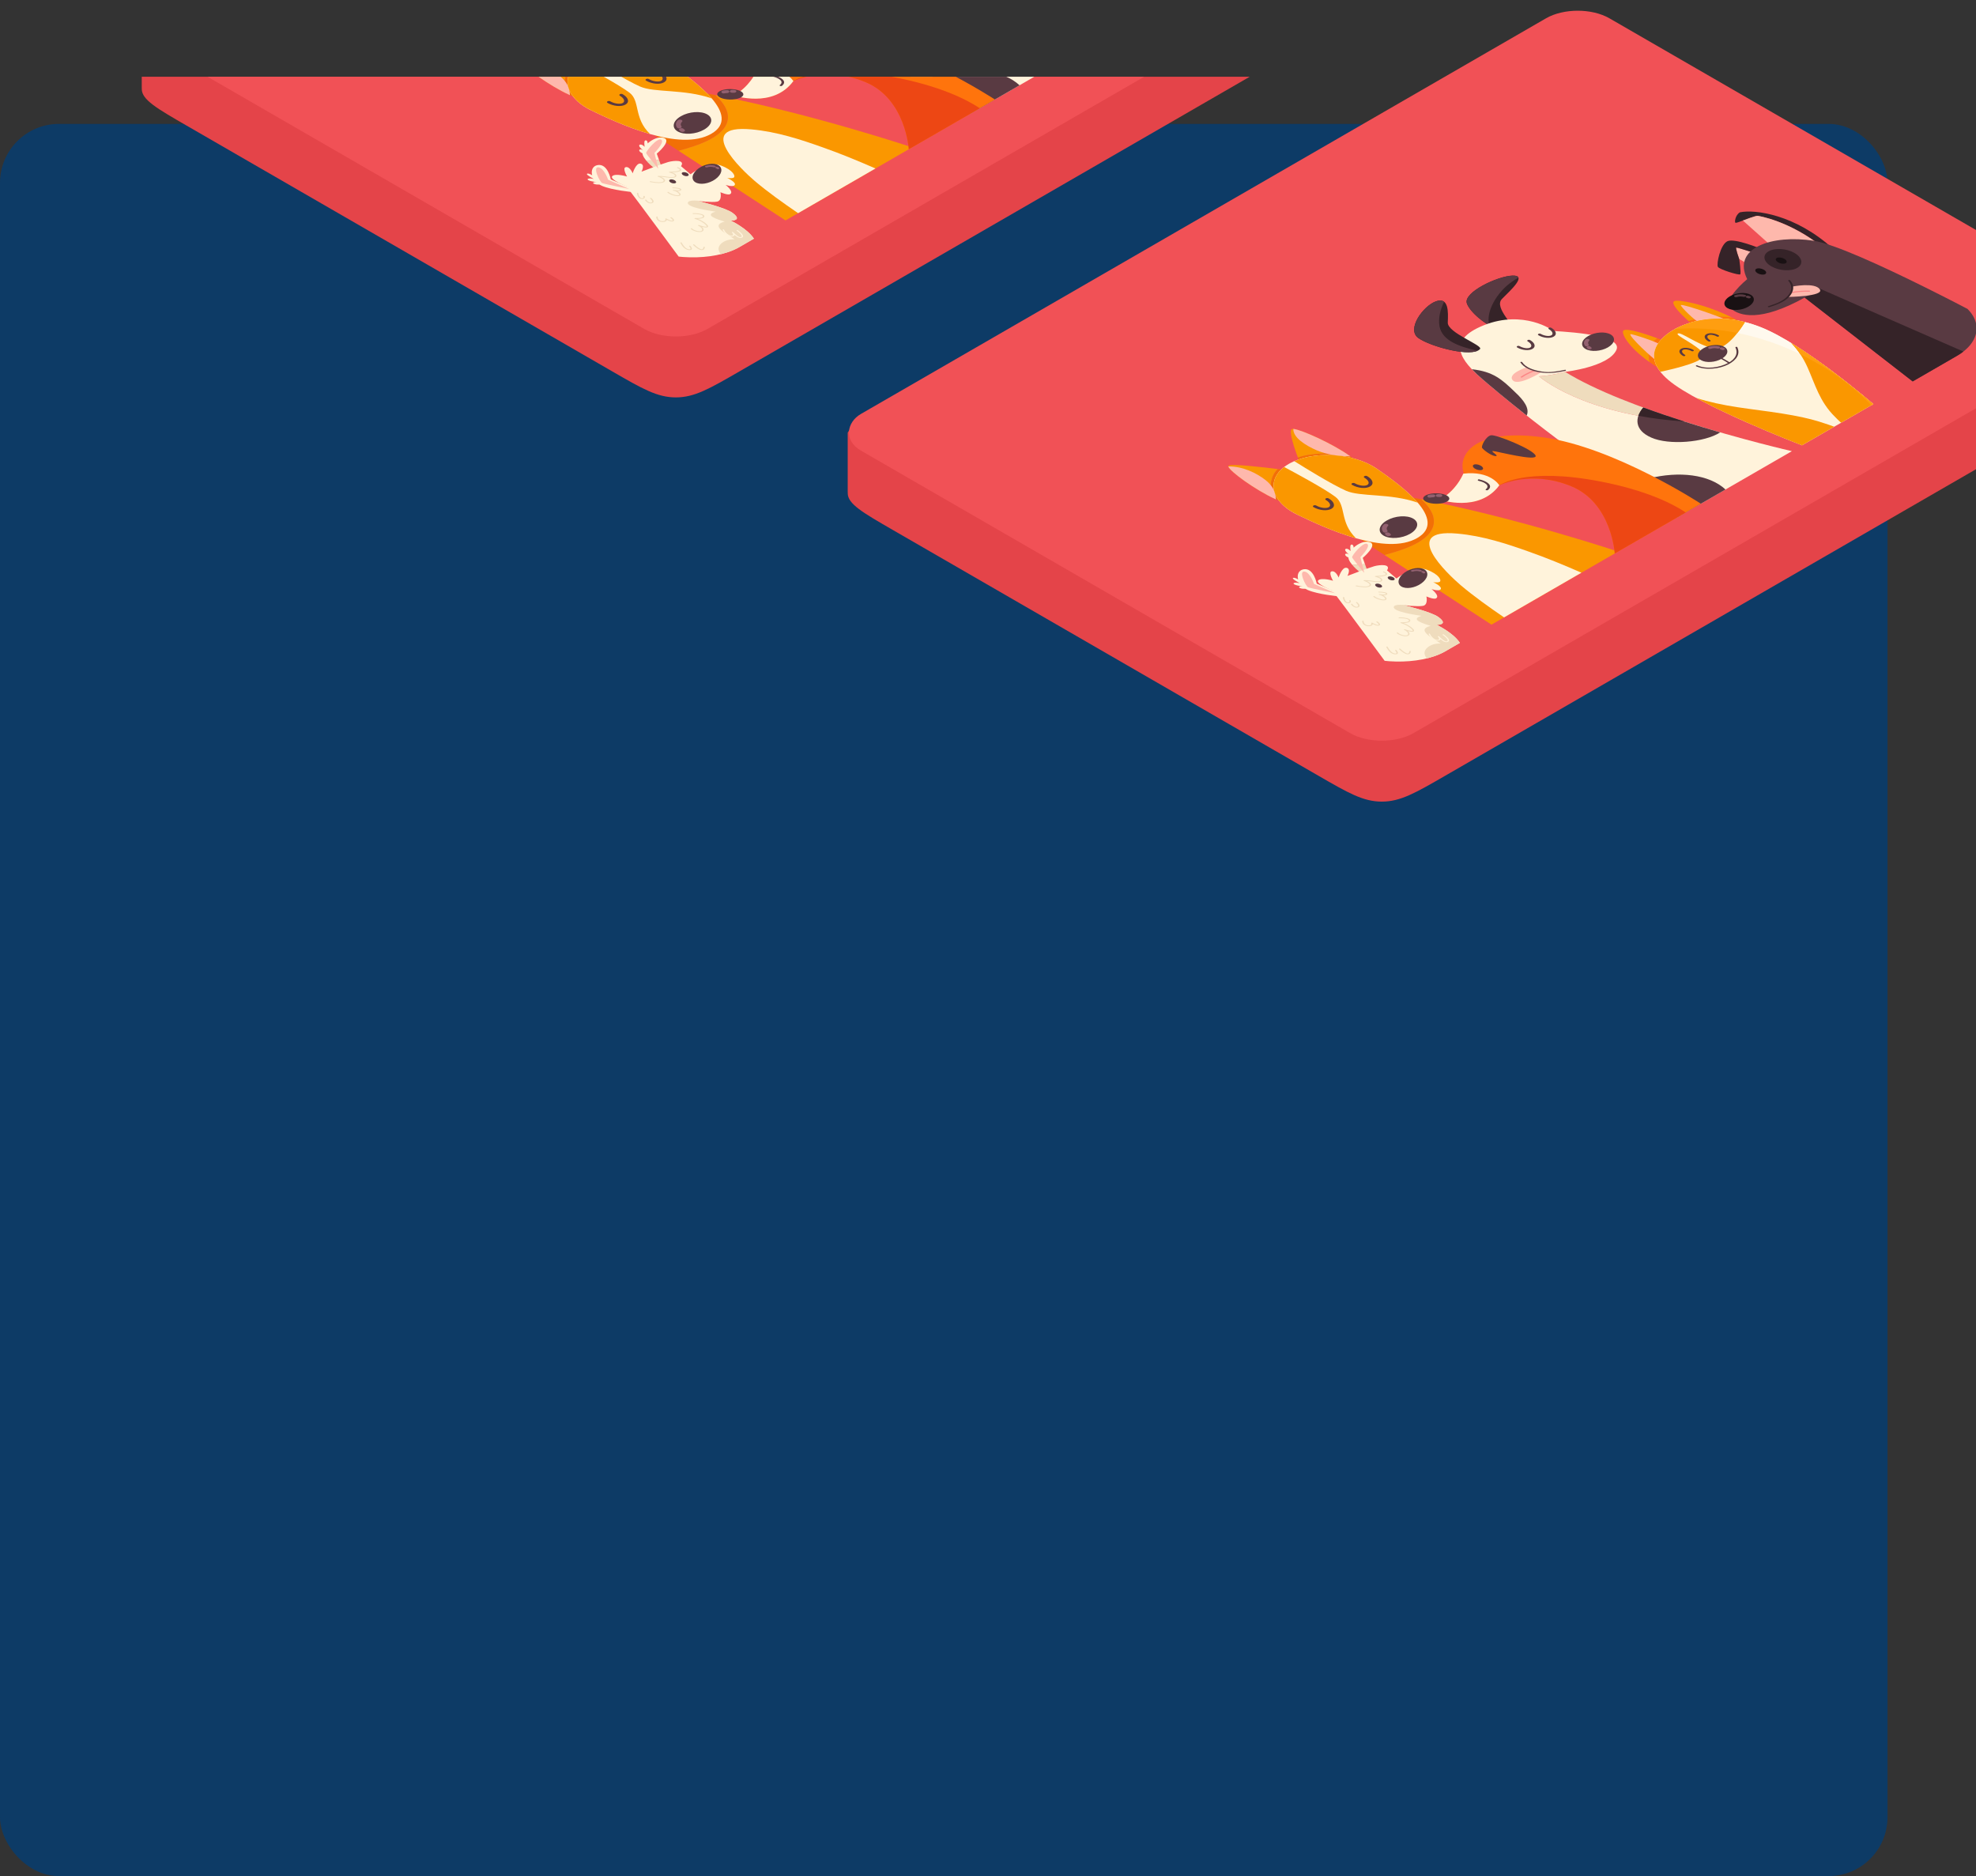 <svg width="335" height="318" viewBox="0 0 335 318" fill="none" xmlns="http://www.w3.org/2000/svg">
<rect x="0" y="0" width="335" height="318" fill="#333333" stroke="none"/>
<rect y="21" width="320" height="297" rx="10" fill="#0D3B66"/>
<g clip-path="url(#clip0_111_276)">
<path d="M267.48 12.145C264.331 12.145 261.796 13.609 256.727 16.535L151.324 77.39C151.222 77.449 151.121 77.507 151.021 77.564L149.768 73.805L144.491 72.098L143.715 73.339V83.427L143.729 83.419C143.723 83.478 143.72 83.538 143.72 83.598C143.72 85.416 146.255 86.88 151.324 89.806L223.512 131.484C228.581 134.411 231.116 135.874 234.265 135.874C237.414 135.874 239.949 134.411 245.018 131.484L350.421 70.629C355.425 67.74 357.959 66.277 358.023 64.491L358.05 64.493V54.249L353.86 55.491L348.935 57.355L278.233 16.535C273.164 13.609 270.63 12.145 267.48 12.145Z" fill="#E44449"/>
<rect width="108.188" height="146.542" rx="6.208" transform="matrix(0.866 0.5 -0.866 0.5 267.48 2.86102e-05)" fill="#F15156"/>
<g clip-path="url(#clip1_111_276)">
<path d="M215.597 84.306C211.88 82.447 207.774 79.302 208.284 78.923C208.769 78.566 214.242 79.204 216.648 79.506C215.796 80.277 215.574 81.237 215.444 82.125C215.351 82.862 215.389 83.594 215.595 84.305L215.597 84.306Z" fill="#FA9700"/>
<path d="M215.445 82.126C215.575 81.237 215.796 80.277 216.65 79.507C217.338 79.593 217.777 79.651 217.777 79.651L217.894 85.288C217.18 85.048 216.397 84.707 215.598 84.307C215.393 83.595 215.353 82.864 215.446 82.127L215.445 82.126Z" fill="#F27006"/>
<path d="M228.347 76.944C229.039 77.406 229.631 77.858 230.047 78.27L220.283 78.202C220.283 78.202 220.183 77.949 220.033 77.552C221.369 77.059 223.03 76.932 224.57 76.856C225.847 76.802 227.115 76.824 228.346 76.943L228.347 76.944Z" fill="#F27006"/>
<path d="M219.023 72.722C219.679 72.428 225.126 74.797 228.347 76.944C227.116 76.825 225.848 76.803 224.572 76.857C223.031 76.933 221.367 77.06 220.034 77.552C219.513 76.162 218.405 73.002 219.025 72.723L219.023 72.722Z" fill="#FA9700"/>
<path d="M242.632 89.96C241.379 91.996 238.047 93.183 234.719 94.067L228.004 89.694L236.786 83.866C238.171 84.101 239.567 84.358 240.965 84.632C242.703 86.232 243.751 88.1 242.631 89.961L242.632 89.96Z" fill="#F27006"/>
<path d="M242.632 89.96C243.751 88.1 242.703 86.232 240.966 84.631C257.517 87.87 274.321 93.486 274.321 93.486L252.856 105.879L234.72 94.068C238.049 93.184 241.379 91.997 242.634 89.961L242.632 89.96Z" fill="#FA9700"/>
<path d="M208.248 79.062C210.759 79.033 213.037 80.205 214.547 81.364C215.828 82.374 216.286 83.492 216.308 84.649C212.713 82.997 208.43 79.84 208.247 79.063L208.248 79.062Z" fill="#FEB8AC"/>
<path d="M219.265 72.702C219.215 74.151 221.243 75.467 223.252 76.338C225.001 77.078 226.938 77.342 228.943 77.355C226.081 75.279 220.613 72.806 219.267 72.701L219.265 72.702Z" fill="#FEB8AC"/>
<path d="M240.273 91.191C245.616 88.106 237.438 82.229 233.423 79.45C229.407 76.672 222.416 76.367 218.508 78.624C214.599 80.881 215.127 84.917 219.939 87.236C224.751 89.554 234.931 94.275 240.273 91.191Z" fill="#FFF3DB"/>
<path d="M219.429 78.165C223.439 76.428 229.704 76.879 233.421 79.45C235.426 80.837 238.468 82.998 240.346 85.197C235.616 83.562 230.633 84.262 228.189 83.177C225.796 82.115 221.332 79.359 219.427 78.164L219.429 78.165Z" fill="#FA9700"/>
<path d="M217.711 79.156C219.779 80.257 224.554 82.834 226.394 84.215C228.274 85.626 227.06 88.503 229.892 91.234C226.083 90.15 222.342 88.392 219.939 87.236C215.483 85.089 214.704 81.473 217.712 79.157L217.711 79.156Z" fill="#FA9700"/>
<path d="M225.729 86.239C225.01 86.654 223.673 86.53 222.681 85.958C222.554 85.884 222.555 85.765 222.684 85.69C222.813 85.616 223.02 85.615 223.147 85.689C223.856 86.098 224.828 86.228 225.271 85.972C225.713 85.717 225.487 85.156 224.778 84.747C224.651 84.674 224.652 84.554 224.781 84.48C224.909 84.405 225.117 84.405 225.244 84.478C226.235 85.051 226.448 85.824 225.731 86.238L225.729 86.239Z" fill="#593A42"/>
<path d="M232.264 82.466C231.547 82.88 230.208 82.757 229.216 82.184C229.089 82.111 229.09 81.992 229.219 81.917C229.348 81.843 229.555 81.842 229.682 81.915C230.391 82.325 231.363 82.455 231.806 82.199C232.249 81.944 232.022 81.383 231.313 80.974C231.186 80.9 231.187 80.781 231.316 80.707C231.445 80.632 231.652 80.631 231.779 80.705C232.771 81.277 232.984 82.05 232.266 82.465L232.264 82.466Z" fill="#593A42"/>
<path d="M239.587 87.905C240.673 88.532 240.432 89.688 239.052 90.485C237.671 91.282 235.668 91.422 234.582 90.795C233.496 90.168 233.736 89.013 235.119 88.215C236.502 87.416 238.501 87.278 239.587 87.905Z" fill="#593A42"/>
<path d="M234.6 88.907C234.204 89.29 234.176 89.754 234.487 90.154C234.704 90.434 235.425 90.192 235.21 89.914C235.017 89.668 235.081 89.372 235.319 89.14C235.592 88.874 234.876 88.64 234.601 88.906L234.6 88.907Z" fill="#936170"/>
<path d="M235.009 90.268C234.826 90.329 234.723 90.487 234.849 90.595C234.911 90.648 234.967 90.701 235.029 90.754C235.156 90.861 235.383 90.912 235.594 90.843C235.775 90.782 235.881 90.623 235.753 90.517C235.69 90.464 235.633 90.409 235.572 90.357C235.445 90.251 235.218 90.2 235.007 90.269L235.009 90.268Z" fill="#936170"/>
<path d="M247.643 99.197C245.481 97.347 237.178 89.55 247.05 90.442C251.412 90.825 255.534 92.202 259.138 93.483C262.232 94.569 265.209 95.807 268.107 97.074L254.991 104.647C252.413 102.886 249.899 101.097 247.643 99.197Z" fill="#FFF3DB"/>
<path d="M294.364 41.958C294.508 41.946 296.505 42.578 297.726 42.97L296.21 44.692L294.859 43.911C294.859 43.911 294.157 41.975 294.364 41.958Z" fill="#FEB8AC"/>
<path d="M291.248 45.244C290.958 44.801 291.651 41.388 292.899 40.87C294.147 40.352 298.46 42.139 298.46 42.139L297.729 42.97C296.507 42.577 294.511 41.946 294.367 41.958C294.16 41.975 294.862 43.911 294.862 43.911C294.862 43.911 295.207 46.291 295.028 46.497C294.848 46.703 291.541 45.687 291.251 45.244L291.248 45.244Z" fill="#352328"/>
<path d="M297.972 36.583C297.706 36.533 295.475 37.379 295.475 37.379C295.475 37.379 294.435 37.81 294.229 37.759C294.022 37.708 294.189 36.431 294.986 35.985C297.52 35.46 304.391 36.337 310.805 42.204L309.266 42.098C303.353 37.329 297.973 36.582 297.973 36.582L297.972 36.583Z" fill="#352328"/>
<path d="M295.477 37.378C295.477 37.378 297.706 36.532 297.973 36.582C297.973 36.582 303.353 37.329 309.266 42.098L300.048 41.458L295.477 37.378Z" fill="#FEB8AC"/>
<path d="M293.376 52.239C291.875 50.883 296.209 47.318 296.209 47.318C293.573 41.979 300.503 39.717 307.481 40.81C314.459 41.903 339.825 55.668 339.825 55.668L324.266 64.651L305.953 50.435C298.485 54.612 294.876 53.595 293.376 52.239Z" fill="#593A42"/>
<path d="M332.963 59.629L324.266 64.651L305.954 50.435C305.954 50.435 307.198 49.87 308.58 48.949C308.58 48.949 326.686 56.914 332.963 59.629Z" fill="#352328"/>
<path d="M300.297 45.141C301.64 45.916 303.609 46.037 304.693 45.411C305.776 44.785 305.567 43.649 304.224 42.873C302.881 42.098 300.912 41.977 299.828 42.603C298.744 43.229 298.953 44.365 300.297 45.141Z" fill="#352328"/>
<path d="M301.458 44.471C301.879 44.714 302.455 44.778 302.743 44.611C303.031 44.445 302.922 44.113 302.499 43.869C302.077 43.625 301.502 43.562 301.214 43.728C300.926 43.895 301.035 44.227 301.458 44.471Z" fill="#191113"/>
<path d="M297.983 46.317C298.405 46.56 298.979 46.623 299.267 46.456C299.555 46.29 299.447 45.958 299.025 45.715C298.604 45.472 298.028 45.408 297.74 45.574C297.452 45.741 297.56 46.072 297.983 46.317Z" fill="#191113"/>
<path d="M292.877 52.233C293.729 52.725 295.3 52.616 296.384 51.99C297.468 51.364 297.656 50.457 296.804 49.965C295.953 49.474 294.381 49.583 293.297 50.208C292.214 50.834 292.024 51.74 292.877 52.233Z" fill="#191113"/>
<path d="M294.148 50.026C294.669 49.847 295.299 49.833 295.844 49.974C296.225 50.072 295.897 50.399 295.52 50.301C295.184 50.215 294.781 50.243 294.468 50.351C294.107 50.475 293.787 50.15 294.151 50.026L294.148 50.026Z" fill="#593A42"/>
<path d="M295.998 50.212C296.081 50.129 296.297 50.082 296.442 50.14C296.514 50.168 296.588 50.195 296.66 50.222C296.804 50.281 296.874 50.383 296.778 50.478C296.695 50.56 296.479 50.608 296.334 50.549C296.264 50.52 296.188 50.495 296.116 50.467C295.972 50.408 295.902 50.307 295.997 50.211L295.998 50.212Z" fill="#593A42"/>
<path d="M303.857 48.577C303.857 48.577 307.638 47.8 308.511 49.026C309.385 50.253 303.123 50.33 303.123 50.33C303.123 50.33 303.836 49.704 303.859 48.577L303.857 48.577Z" fill="#FEB8AC"/>
<path d="M306.718 49.443C305.726 49.428 304.687 49.504 303.733 49.676C303.533 49.713 303.453 49.531 303.653 49.495C304.627 49.319 305.705 49.241 306.72 49.255C306.928 49.259 306.928 49.446 306.718 49.443Z" fill="#FC8686"/>
<path d="M303.465 47.495C304.135 48.244 304.16 49.032 303.682 49.829C303.032 50.916 301.655 51.534 299.954 52.058C299.769 52.115 299.608 51.952 299.794 51.896C301.309 51.43 302.5 50.918 303.223 49.994C303.839 49.208 303.862 48.351 303.181 47.589C303.085 47.483 303.368 47.389 303.463 47.495L303.465 47.495Z" fill="#352328"/>
<path d="M279.504 60.133C279.528 60.562 279.577 60.982 279.685 61.394C275.872 58.718 274.727 56.304 275.272 55.989C275.95 55.597 279.119 56.656 280.987 57.338C279.871 58.181 279.459 58.996 279.506 60.133L279.504 60.133Z" fill="#FA9700"/>
<path d="M279.504 60.133C279.458 58.997 279.871 58.183 280.986 57.339C281.803 57.638 282.373 57.865 282.373 57.865L280.972 62.242C280.512 61.959 280.084 61.675 279.683 61.395C279.577 60.982 279.527 60.562 279.503 60.134L279.504 60.133Z" fill="#FF740C"/>
<path d="M293.591 53.789C293.946 53.964 294.303 54.147 294.661 54.339L287.078 55.148C287.078 55.148 286.722 54.851 286.243 54.416C287.359 54.074 288.75 53.908 289.864 53.776C291.085 53.652 292.367 53.66 293.591 53.79L293.591 53.789Z" fill="#FF740C"/>
<path d="M283.83 51.047C284.39 50.724 288.801 51.434 293.592 53.79C292.369 53.66 291.086 53.651 289.865 53.775C288.752 53.908 287.36 54.073 286.245 54.415C285.067 53.347 283.137 51.448 283.831 51.047L283.83 51.047Z" fill="#FA9700"/>
<path d="M276.412 56.648C276.587 56.503 281.438 58.14 281.498 58.457C281.558 58.774 281.071 61.073 280.691 60.987C280.31 60.901 276.065 56.936 276.413 56.648L276.412 56.648Z" fill="#FEB8AC"/>
<path d="M284.972 51.706C284.719 51.808 287.555 54.609 288.104 54.643C288.653 54.678 292.635 54.397 292.487 54.177C292.337 53.957 285.47 51.506 284.97 51.707L284.972 51.706Z" fill="#FEB8AC"/>
<path d="M305.501 75.485C305.501 75.485 287.919 68.739 282.857 64.42C277.795 60.1 281.887 56.962 283.702 55.914C285.517 54.867 290.952 52.504 298.432 55.427C305.914 58.35 317.597 68.501 317.597 68.501L305.499 75.486L305.501 75.485Z" fill="#FFF3DB"/>
<path d="M283.982 55.759C286.032 54.657 291.301 52.642 298.432 55.428C305.914 58.35 317.597 68.501 317.597 68.501L317.238 68.708C310.436 61.484 297.818 54.761 283.982 55.759Z" fill="#FFF9EE"/>
<path d="M290.386 59.037C287.73 58.42 284.993 56.22 284.454 56.531C283.916 56.842 287.728 58.421 288.794 59.956C289.621 61.142 284.057 62.475 281.492 63.019C278.687 59.427 282.088 56.846 283.7 55.916C285.313 54.985 289.698 53.055 295.831 54.594C295.001 55.94 292.55 59.539 290.386 59.037Z" fill="#FA9700"/>
<path d="M287.55 67.446C289.728 68.148 292.121 68.654 294.621 69.03C299.63 69.786 304.756 70.209 309.26 71.74C309.73 71.896 310.343 72.093 310.972 72.326L305.5 75.485C305.5 75.485 294.659 71.324 287.55 67.446Z" fill="#FA9700"/>
<path d="M306.416 62.219C305.766 60.776 304.889 59.394 303.673 58.137C310.389 62.241 317.597 68.501 317.597 68.501L312.125 71.66C311.724 71.296 311.381 70.943 311.111 70.671C308.459 68.073 307.725 65.112 306.416 62.219Z" fill="#FA9700"/>
<path d="M283.981 55.758C285.773 54.795 290.026 53.136 295.831 54.594C295.558 55.04 295.104 55.73 294.544 56.438C291.162 55.765 287.614 55.496 283.98 55.759L283.981 55.758Z" fill="#FF9E10"/>
<path d="M317.597 68.501L317.238 68.708C314.233 65.518 310.095 62.425 305.219 60.053C304.775 59.39 304.266 58.749 303.674 58.138C310.391 62.242 317.598 68.502 317.598 68.502L317.597 68.501Z" fill="#FF9E10"/>
<path d="M289.94 57.855C290.028 57.804 290.029 57.723 289.942 57.673C289.456 57.392 289.302 57.008 289.605 56.833C289.907 56.658 290.573 56.747 291.059 57.028C291.146 57.078 291.287 57.078 291.376 57.026C291.464 56.975 291.465 56.894 291.378 56.844C290.699 56.452 289.782 56.367 289.29 56.651C288.798 56.935 288.945 57.465 289.624 57.856C289.711 57.907 289.852 57.906 289.94 57.855Z" fill="#593A42"/>
<path d="M285.655 60.329C285.743 60.278 285.744 60.197 285.657 60.147C285.171 59.866 285.017 59.481 285.32 59.307C285.622 59.132 286.288 59.221 286.774 59.502C286.861 59.552 287.002 59.551 287.091 59.5C287.179 59.45 287.18 59.368 287.093 59.318C286.414 58.926 285.497 58.841 285.005 59.125C284.513 59.409 284.66 59.938 285.339 60.33C285.426 60.381 285.567 60.38 285.655 60.329Z" fill="#593A42"/>
<path d="M294.532 58.851C295.058 59.968 294.483 60.986 292.993 61.767C291.541 62.529 289.194 62.805 287.571 62.092C287.408 62.02 287.568 61.856 287.734 61.929C289.367 62.646 291.524 62.287 292.941 61.543C294.27 60.845 294.678 59.874 294.218 58.898C294.163 58.781 294.479 58.733 294.534 58.85L294.532 58.851Z" fill="#593A42"/>
<path d="M293.05 61.582C292.45 61.239 291.919 60.853 291.223 60.568C291.054 60.499 291.216 60.335 291.386 60.405C292.108 60.699 292.657 61.093 293.282 61.449C293.429 61.534 293.199 61.667 293.05 61.582Z" fill="#593A42"/>
<path d="M288.384 61.049C289.235 61.541 290.807 61.432 291.891 60.806C292.975 60.181 293.164 59.274 292.311 58.782C291.458 58.289 289.888 58.398 288.804 59.024C287.72 59.65 287.531 60.557 288.384 61.049Z" fill="#593A42"/>
<path d="M289.744 58.788C290.265 58.61 290.895 58.596 291.44 58.736C291.822 58.835 291.493 59.161 291.116 59.064C290.78 58.977 290.377 59.005 290.064 59.113C289.702 59.238 289.383 58.913 289.747 58.788L289.744 58.788Z" fill="#936170"/>
<path d="M291.596 58.973C291.679 58.891 291.895 58.843 292.04 58.902C292.111 58.93 292.187 58.955 292.257 58.984C292.402 59.042 292.471 59.144 292.377 59.24C292.295 59.324 292.078 59.37 291.933 59.312C291.863 59.283 291.789 59.258 291.716 59.229C291.571 59.172 291.502 59.069 291.598 58.974L291.596 58.973Z" fill="#936170"/>
<path d="M256.274 55.931C257.304 55.523 253.121 52.203 254.64 50.664C256.158 49.126 258.966 46.64 256.434 46.716C253.904 46.791 248.093 49.533 248.68 51.399C249.269 53.265 253.86 56.89 256.276 55.932L256.274 55.931Z" fill="#352328"/>
<path d="M248.677 51.398C248.089 49.533 253.902 46.79 256.431 46.715C257.05 46.696 257.347 46.832 257.425 47.068C257.027 47.281 256.654 47.511 256.306 47.769C253.863 49.456 251.827 52.765 252.482 55.151C250.674 54.12 249.014 52.47 248.677 51.398Z" fill="#593A42"/>
<path d="M260.911 63.782C262.952 63.679 265.348 63.03 265.348 63.03C270.488 66.212 278.303 69.14 285.547 71.445C268.169 70.255 260.912 63.782 260.912 63.782L260.911 63.782Z" fill="#EFDCBD"/>
<path d="M251.313 64.263C247.763 61.189 244.934 57.761 251.601 55.113C258.268 52.465 263.366 55.975 263.199 56.071C263.033 56.167 275.324 56.409 274.042 59.299C272.761 62.188 265.346 63.029 265.346 63.029C265.346 63.029 262.951 63.678 260.909 63.781C260.909 63.781 268.166 70.253 285.544 71.444C295.17 74.506 303.788 76.471 303.788 76.471L284.24 87.756C270.813 80.581 254.972 67.431 251.313 64.261L251.313 64.263Z" fill="#FFF3DB"/>
<path d="M258.812 62.269C258.812 62.269 255.531 63.322 256.447 64.441C257.365 65.561 261.36 63.063 261.36 63.063C261.36 63.063 260.168 62.963 258.812 62.269Z" fill="#FEB8AC"/>
<path d="M273.053 56.69C273.976 57.223 273.771 58.205 272.596 58.883C271.421 59.561 269.722 59.68 268.799 59.147C267.876 58.614 268.08 57.633 269.255 56.954C270.431 56.276 272.132 56.158 273.053 56.69Z" fill="#593A42"/>
<path d="M259.81 59.134C260.421 58.781 260.238 58.124 259.396 57.639C259.289 57.577 259.112 57.577 259.002 57.64C258.892 57.703 258.891 57.805 259 57.867C259.603 58.216 259.795 58.692 259.418 58.91C259.042 59.127 258.216 59.016 257.613 58.668C257.506 58.606 257.329 58.606 257.219 58.669C257.109 58.733 257.108 58.834 257.217 58.897C258.059 59.383 259.196 59.488 259.807 59.136L259.81 59.134Z" fill="#593A42"/>
<path d="M263.405 57.059C264.015 56.706 263.833 56.049 262.991 55.563C262.884 55.501 262.707 55.501 262.597 55.565C262.487 55.628 262.486 55.729 262.594 55.792C263.197 56.14 263.389 56.617 263.013 56.834C262.637 57.051 261.811 56.941 261.208 56.593C261.101 56.531 260.924 56.53 260.814 56.594C260.704 56.657 260.703 56.759 260.812 56.821C261.653 57.307 262.791 57.413 263.402 57.06L263.405 57.059Z" fill="#593A42"/>
<path d="M257.843 63.852C258.466 63.428 259.224 63.05 260.042 62.754C260.21 62.693 260.358 62.846 260.19 62.906C259.393 63.193 258.664 63.561 258.056 63.975C257.928 64.061 257.717 63.938 257.843 63.852Z" fill="#FC8686"/>
<path d="M268.815 57.542C268.479 57.868 268.455 58.261 268.717 58.602C268.903 58.839 269.515 58.634 269.332 58.398C269.167 58.188 269.222 57.937 269.425 57.741C269.658 57.514 269.047 57.315 268.815 57.542Z" fill="#936170"/>
<path d="M269.163 58.699C269.007 58.751 268.919 58.886 269.028 58.977C269.082 59.021 269.129 59.068 269.182 59.112C269.288 59.202 269.482 59.245 269.661 59.187C269.815 59.136 269.905 59 269.796 58.909C269.742 58.864 269.695 58.817 269.643 58.773C269.536 58.683 269.342 58.64 269.165 58.698L269.163 58.699Z" fill="#936170"/>
<path d="M250.914 59.165C251.489 58.526 245.369 56.426 245.449 54.666C245.525 52.905 245.643 50.31 243.463 51.07C241.284 51.83 238.396 55.822 240.453 57.291C242.511 58.76 249.565 60.665 250.915 59.166L250.914 59.165Z" fill="#352328"/>
<path d="M279.948 74.17C277.076 72.917 277.115 70.781 278.596 69.079C280.902 69.923 283.253 70.716 285.546 71.446C287.65 72.116 289.708 72.733 291.636 73.289C288.981 75.018 282.906 75.495 279.948 74.171L279.948 74.17Z" fill="#593A42"/>
<path d="M256.874 66.484C258.351 67.856 259.366 69.231 258.826 70.432C255.276 67.627 252.573 65.354 251.314 64.263C250.68 63.713 250.068 63.153 249.531 62.587C253.13 62.979 254.588 64.269 256.874 66.484Z" fill="#593A42"/>
<path d="M292.532 82.972L284.243 87.758C281.345 86.209 278.332 84.381 275.355 82.435C276.543 81.93 277.973 81.498 279.511 81.101C284.653 79.814 289.773 80.405 292.535 82.972L292.532 82.972Z" fill="#593A42"/>
<path d="M258.058 61.384C258.642 62.27 259.891 62.745 261.431 62.983C262.769 63.189 264.055 62.957 265.313 62.684C265.496 62.644 265.57 62.814 265.389 62.853C263.934 63.169 262.612 63.347 261.092 63.113C259.543 62.873 258.339 62.298 257.766 61.431C257.696 61.326 257.992 61.281 258.06 61.385L258.058 61.384Z" fill="#593A42"/>
<path d="M278.596 69.079L278.599 69.081C279.15 69.283 279.702 69.481 280.256 69.675C280.359 69.712 280.463 69.748 280.566 69.784C280.998 69.935 281.431 70.085 281.862 70.232C282.02 70.286 282.177 70.338 282.334 70.392C282.726 70.525 283.12 70.655 283.513 70.785C283.665 70.836 283.818 70.886 283.97 70.935C284.497 71.108 285.023 71.279 285.545 71.445C282.678 71.249 280.087 70.908 277.757 70.477C277.922 69.997 278.207 69.523 278.593 69.079L278.596 69.079Z" fill="#352328"/>
<path d="M240.452 57.29C238.394 55.821 241.284 51.83 243.462 51.069C244.088 50.851 244.524 50.91 244.826 51.146C244.174 52.526 243.794 53.954 244.059 55.362C244.531 57.692 247.229 58.736 250.5 59.45C248.498 60.37 242.35 58.645 240.452 57.29Z" fill="#593A42"/>
<path d="M288.359 85.382C288.359 85.382 273.73 75.818 261.754 74.151C249.778 72.485 247.135 77.154 248.138 80.142C248.138 80.142 247.069 83.053 244.091 84.688C244.091 84.688 250.729 86.972 254.187 82.258C254.187 82.258 259.546 79.588 266.401 82.427C273.255 85.266 273.756 93.813 273.756 93.813L288.359 85.382Z" fill="#FF740C"/>
<path d="M248.082 80.284C252.709 79.74 254.187 82.258 254.187 82.258C250.731 86.973 244.091 84.688 244.091 84.688C246.682 83.267 247.826 80.881 248.08 80.283L248.082 80.284Z" fill="#FFF3DB"/>
<path d="M271.377 81.62C278.998 83.099 283.441 85.307 285.799 86.86L273.754 93.814C273.754 93.814 273.255 85.266 266.4 82.428C259.546 79.588 254.186 82.259 254.186 82.259C254.186 82.259 258.513 79.124 271.375 81.621L271.377 81.62Z" fill="#ED4714"/>
<path d="M243.426 85.387C244.648 85.409 245.669 85.03 245.706 84.538C245.743 84.048 244.781 83.633 243.559 83.611C242.337 83.589 241.317 83.969 241.28 84.46C241.243 84.95 242.205 85.364 243.427 85.386L243.426 85.387Z" fill="#593A42"/>
<path d="M251.28 75.941C251.037 75.657 251.914 73.922 252.789 73.777C253.663 73.632 260.001 76.19 260.341 77.237C260.677 78.283 253.786 76.495 253.159 76.458C252.531 76.419 254.129 77.219 253.638 77.302C253.148 77.385 251.831 76.583 251.28 75.941Z" fill="#593A42"/>
<path d="M250.101 79.468C250.505 79.701 251.042 79.77 251.3 79.622C251.558 79.473 251.437 79.163 251.033 78.93C250.629 78.696 250.091 78.627 249.834 78.775C249.576 78.924 249.695 79.233 250.101 79.468Z" fill="#593A42"/>
<path d="M250.789 81.258C252.044 81.535 253.234 82.281 252.265 83.051C252.104 83.179 251.732 83.06 251.895 82.931C252.686 82.302 251.697 81.722 250.678 81.497C250.426 81.442 250.535 81.202 250.789 81.258Z" fill="#593A42"/>
<path d="M242.308 83.856C242.517 83.822 242.72 83.798 242.938 83.799C243.491 83.8 243.443 84.293 242.894 84.292C242.752 84.291 242.618 84.316 242.482 84.338C241.952 84.426 241.781 83.945 242.309 83.857L242.308 83.856Z" fill="#936170"/>
<path d="M243.753 83.755C243.921 83.743 244.061 83.747 244.226 83.766C244.454 83.792 244.567 83.954 244.503 84.073C244.427 84.211 244.195 84.262 243.968 84.236C243.953 84.236 243.94 84.236 243.926 84.236C243.696 84.251 243.472 84.189 243.422 84.048C243.38 83.927 243.523 83.77 243.753 83.755Z" fill="#936170"/>
<path d="M231.288 97.564C231.288 97.564 230.019 96.685 229.216 95.706C229.951 95.725 230.69 95.705 231.417 95.637L231.886 96.957L231.287 97.565L231.288 97.564Z" fill="#EFDCBD"/>
<path d="M229.218 95.706C228.976 95.413 228.778 95.111 228.669 94.821C228.63 94.716 228.61 94.609 228.602 94.5C228.349 94.385 228.115 94.23 228.064 94.062C228.02 93.957 228.07 93.838 228.287 93.839C228.456 93.839 228.577 93.922 228.673 93.994C228.674 93.99 228.677 93.987 228.676 93.982C228.44 93.733 228.066 93.48 228.049 93.189C228.051 93.064 228.166 92.98 228.387 93.024C228.655 93.075 228.83 93.273 228.967 93.4C228.952 93.258 228.843 92.523 229.013 92.364C229.168 92.223 229.318 92.333 229.391 92.446C229.471 92.563 229.486 92.694 229.483 92.825C230.24 92.132 231.327 91.658 232.127 91.861C233.773 92.277 231.032 94.561 231.032 94.561L231.414 95.635C230.687 95.704 229.946 95.722 229.213 95.705L229.218 95.706Z" fill="#FFF3DB"/>
<path d="M225.998 98.439C225.998 98.439 225.119 96.94 225.803 96.839C226.486 96.738 226.943 97.893 226.943 97.893C226.943 97.893 227.492 96.08 228.291 96.244C229.092 96.408 228.439 97.617 228.439 97.617C228.439 97.617 231.993 96.25 232.976 95.976C233.96 95.701 235.88 95.572 235.143 96.682L236.747 98.054C236.747 98.054 239.714 95.754 241.881 96.558C244.047 97.363 244.419 98.42 244.076 98.618C243.733 98.816 242.967 98.671 242.967 98.671C242.967 98.671 244.684 99.452 244.2 99.929C243.879 100.247 242.697 99.853 242.697 99.853C242.697 99.853 244.199 101.023 243.447 101.426C243.047 101.641 241.824 101.094 241.824 101.094C241.824 101.094 242.157 102.514 241.259 102.689C240.363 102.865 237.976 102.579 237.976 102.579C237.976 102.579 242.612 103.669 243.881 104.599C245.149 105.53 244.592 105.902 243.568 105.906C243.568 105.906 246.368 107.225 247.5 108.968L236.986 115.039C236.986 115.039 227.07 101.586 225.892 100.112C225.892 100.112 222.939 98.915 223.481 98.372C224.015 97.838 225.995 98.437 225.995 98.437L225.998 98.439Z" fill="#FFF3DB"/>
<path d="M244.242 109.075C243.203 108.335 239.837 106.766 242.542 106.082C241.459 105.737 238.889 105.002 240.989 104.39C239.984 104.231 236.204 103.686 236.293 102.895C236.351 102.332 238.049 102.489 239.463 102.713C238.678 102.665 237.976 102.58 237.976 102.58C237.976 102.58 242.612 103.671 243.881 104.601C245.149 105.532 244.592 105.904 243.568 105.907C243.568 105.907 246.368 107.226 247.5 108.97L242.279 111.984C241.882 111.651 241.602 111.281 241.523 110.875C241.332 109.969 242.592 109.01 244.242 109.074L244.242 109.075Z" fill="#EFDCBD"/>
<path d="M231.847 92.244C232.317 92.744 230.635 94.427 230.635 94.427L231.28 97.105C231.28 97.105 229.34 94.759 229.233 94.478C229.125 94.197 231.254 91.618 231.844 92.244L231.847 92.244Z" fill="#FEB8AC"/>
<path d="M220.322 99.431C220.45 99.367 220.639 99.383 220.792 99.4C220.788 99.398 220.787 99.394 220.782 99.389C220.317 99.293 219.744 99.248 219.4 99.037C219.26 98.943 219.25 98.837 219.467 98.786C219.73 98.722 220.09 98.802 220.338 98.846C220.165 98.746 219.245 98.239 219.192 98.057C219.149 97.894 219.391 97.918 219.574 97.973C219.769 98.031 219.931 98.122 220.078 98.221C219.862 97.418 220.149 96.651 220.989 96.498C222.717 96.182 223.236 98.923 223.236 98.923L226.615 100.381L226.854 101.062C226.854 101.062 223.528 100.771 221.73 100.017C221.581 99.954 221.444 99.882 221.314 99.803C220.991 99.814 220.636 99.788 220.404 99.682C220.252 99.62 220.155 99.514 220.319 99.431L220.322 99.431Z" fill="#FFF3DB"/>
<path d="M221.21 96.891C222.138 97.084 222.777 98.975 222.777 98.975L226.346 100.541C226.346 100.541 222.171 99.713 221.769 99.544C221.366 99.376 220.043 96.647 221.21 96.889L221.21 96.891Z" fill="#FEB8AC"/>
<path d="M232.414 99.012C232.463 99.13 232.428 99.238 232.312 99.332C231.982 99.598 231.172 99.613 229.901 99.372C229.839 99.36 229.807 99.323 229.829 99.287C229.848 99.251 229.915 99.232 229.977 99.244C231.427 99.518 231.944 99.399 232.123 99.254C232.199 99.193 232.22 99.125 232.187 99.046C232.091 98.817 231.574 98.561 231.235 98.465C231.188 98.451 231.161 98.42 231.174 98.389C231.186 98.359 231.232 98.338 231.287 98.336C231.658 98.328 232.042 98.354 232.462 98.415C232.533 98.425 232.606 98.436 232.681 98.447C233.058 98.504 233.486 98.571 233.839 98.511C233.961 98.49 234.045 98.451 234.086 98.396C234.134 98.33 234.121 98.244 234.044 98.158C233.891 97.973 233.553 97.874 233.224 97.778L233.153 97.757C233.107 97.744 233.081 97.714 233.092 97.683C233.102 97.654 233.144 97.632 233.197 97.629C233.285 97.624 233.373 97.62 233.462 97.616C233.875 97.597 234.302 97.579 234.66 97.479C234.83 97.429 234.923 97.372 234.932 97.312C234.946 97.223 234.786 97.101 234.499 96.978C234.447 96.957 234.436 96.914 234.475 96.883C234.511 96.852 234.588 96.846 234.641 96.868C234.897 96.976 235.196 97.144 235.169 97.322C235.152 97.433 235.017 97.525 234.766 97.601C234.41 97.699 234.014 97.727 233.626 97.745C233.881 97.828 234.123 97.933 234.259 98.095C234.367 98.216 234.384 98.344 234.306 98.448C234.278 98.485 234.239 98.518 234.189 98.546C234.117 98.588 234.022 98.62 233.908 98.639C233.49 98.709 233.029 98.638 232.622 98.577C232.549 98.564 232.477 98.555 232.409 98.544C232.165 98.509 231.935 98.486 231.714 98.475C232.022 98.613 232.342 98.813 232.423 99.01L232.414 99.012Z" fill="#EFDCBD"/>
<path d="M232.837 101.14C232.802 101.109 232.819 101.068 232.874 101.047C232.928 101.026 233.002 101.035 233.036 101.067C233.204 101.219 233.445 101.347 233.775 101.457C234.413 101.663 234.673 101.639 234.777 101.584C234.978 101.468 234.633 101.195 234.521 101.114C234.361 100.99 234.165 100.902 233.938 100.853C233.888 100.844 233.849 100.836 233.822 100.831C233.765 100.817 233.735 100.78 233.754 100.746C233.775 100.711 233.838 100.693 233.898 100.702C233.943 100.71 233.984 100.717 234.027 100.727C234.28 100.769 234.678 100.802 234.864 100.745C234.913 100.73 234.941 100.711 234.953 100.684C234.967 100.653 234.957 100.627 234.925 100.602C234.754 100.473 234.072 100.42 233.762 100.421C233.696 100.422 233.644 100.392 233.645 100.354C233.645 100.316 233.697 100.286 233.763 100.285C233.775 100.285 234.81 100.291 235.111 100.517C235.19 100.576 235.213 100.644 235.181 100.716C235.153 100.78 235.08 100.832 234.972 100.865C234.848 100.902 234.688 100.913 234.524 100.91C234.589 100.947 234.65 100.986 234.707 101.031C235.094 101.314 235.178 101.545 234.939 101.682C234.577 101.875 233.885 101.651 233.657 101.576C233.295 101.453 233.026 101.312 232.838 101.141L232.837 101.14Z" fill="#EFDCBD"/>
<path d="M236.864 107.207C236.923 107.193 236.992 107.209 237.018 107.244C237.124 107.395 237.542 107.586 237.943 107.67C238.18 107.718 238.381 107.724 238.506 107.685C238.656 107.635 238.73 107.559 238.737 107.454C238.748 107.218 238.386 106.898 238.068 106.779C238.014 106.759 238 106.718 238.033 106.687C238.067 106.655 238.14 106.645 238.193 106.664C238.762 106.861 239.382 106.986 239.492 106.928C239.515 106.914 239.524 106.854 239.411 106.717C239.04 106.286 238.23 105.818 237.481 105.603C237.431 105.589 237.406 105.556 237.422 105.525C237.437 105.494 237.487 105.473 237.543 105.475C238.012 105.492 238.815 105.454 238.86 105.211C238.876 105.137 238.838 105.073 238.742 105.016C238.426 104.824 237.58 104.768 237.216 104.781C237.151 104.784 237.095 104.755 237.093 104.719C237.089 104.681 237.14 104.649 237.204 104.646C237.574 104.632 238.52 104.682 238.912 104.922C239.054 105.009 239.116 105.112 239.092 105.225C239.038 105.515 238.423 105.592 237.967 105.61C238.64 105.865 239.283 106.268 239.618 106.657C239.672 106.721 239.837 106.918 239.655 107.023C239.652 107.025 239.649 107.027 239.646 107.028C239.462 107.126 239.043 107.056 238.677 106.964C238.848 107.114 238.974 107.294 238.967 107.458C238.961 107.57 238.894 107.664 238.768 107.736C238.723 107.762 238.673 107.785 238.615 107.805C238.424 107.864 238.163 107.861 237.859 107.799C237.387 107.702 236.929 107.487 236.796 107.299C236.77 107.265 236.802 107.225 236.861 107.21L236.864 107.207Z" fill="#EFDCBD"/>
<path d="M230.945 105.274C230.95 105.236 231.003 105.207 231.07 105.208C231.133 105.21 231.184 105.241 231.179 105.279C231.15 105.594 231.434 105.952 231.954 106.005C232.141 106.016 232.298 105.984 232.395 105.918C232.499 105.847 232.526 105.74 232.468 105.625C232.454 105.595 232.476 105.564 232.521 105.547C232.569 105.531 232.628 105.535 232.665 105.556C233.068 105.789 233.506 105.953 233.636 105.923C233.702 105.904 233.72 105.883 233.725 105.868C233.773 105.758 233.497 105.549 233.38 105.46L233.349 105.435C233.309 105.405 233.318 105.364 233.373 105.34C233.424 105.318 233.498 105.324 233.537 105.353L233.568 105.378C233.729 105.501 234.029 105.729 233.954 105.901C233.942 105.929 233.916 105.964 233.859 105.997C233.827 106.015 233.784 106.034 233.729 106.049C233.461 106.111 233.022 105.926 232.731 105.78C232.72 105.866 232.666 105.943 232.575 106.006C232.423 106.108 232.195 106.156 231.918 106.139C231.24 106.07 230.911 105.641 230.945 105.274Z" fill="#EFDCBD"/>
<path d="M230.463 102.785C230.438 102.832 230.396 102.873 230.34 102.906C230.283 102.938 230.211 102.963 230.126 102.979C229.996 103.005 229.857 102.996 229.718 102.953C229.392 102.853 229.112 102.578 229.042 102.425C229.025 102.389 229.061 102.351 229.125 102.341C229.188 102.331 229.253 102.352 229.268 102.389C229.32 102.499 229.558 102.75 229.831 102.833C229.913 102.858 229.986 102.864 230.055 102.85C230.153 102.83 230.213 102.797 230.239 102.746C230.324 102.581 230.066 102.28 229.896 102.158C229.856 102.13 229.864 102.089 229.916 102.063C229.967 102.038 230.04 102.044 230.081 102.073C230.252 102.197 230.585 102.548 230.463 102.783L230.463 102.785Z" fill="#EFDCBD"/>
<path d="M228.868 102.163C228.868 102.163 228.858 102.169 228.854 102.171C228.732 102.241 228.559 102.265 228.373 102.234C227.878 102.141 227.663 101.492 227.666 101.261C227.668 101.224 227.72 101.194 227.784 101.193C227.849 101.193 227.901 101.223 227.902 101.261C227.899 101.508 228.133 102.046 228.443 102.105C228.548 102.122 228.636 102.11 228.695 102.071C228.788 102.013 228.81 101.906 228.748 101.81C228.726 101.775 228.756 101.736 228.817 101.722C228.877 101.709 228.945 101.726 228.967 101.761C229.062 101.904 229.022 102.066 228.868 102.163Z" fill="#EFDCBD"/>
<path d="M242.295 107.382C242.36 107.376 242.418 107.401 242.43 107.438C242.503 107.717 243.151 108.521 243.777 108.463C243.862 108.453 243.914 108.428 243.946 108.383C244.012 108.284 243.948 108.114 243.841 107.999C243.811 107.971 243.786 107.948 243.764 107.929C243.73 107.899 243.739 107.858 243.791 107.836C243.843 107.814 243.914 107.82 243.954 107.848C243.982 107.868 244.011 107.894 244.039 107.922C244.07 107.95 244.102 107.982 244.14 108.016C244.391 108.252 244.913 108.746 245.214 108.714C245.361 108.695 245.4 108.65 245.416 108.617C245.543 108.369 244.834 107.775 244.587 107.632C244.542 107.606 244.542 107.563 244.588 107.536C244.635 107.509 244.709 107.509 244.755 107.535C244.947 107.646 245.816 108.314 245.642 108.654C245.623 108.689 245.589 108.73 245.527 108.766C245.465 108.802 245.381 108.831 245.258 108.847C244.916 108.883 244.566 108.648 244.209 108.333C244.204 108.367 244.192 108.4 244.17 108.431C244.11 108.521 243.99 108.579 243.82 108.596C242.99 108.673 242.288 107.772 242.204 107.459C242.194 107.422 242.237 107.387 242.302 107.381L242.295 107.382Z" fill="#FFF3DB"/>
<path d="M235.042 109.706L235.027 109.679C235.006 109.643 235.04 109.605 235.102 109.592C235.163 109.58 235.23 109.599 235.25 109.634L235.266 109.661C235.453 109.993 235.847 110.685 236.479 110.768C236.568 110.777 236.681 110.781 236.725 110.748C236.807 110.683 236.721 110.473 236.523 110.259C236.492 110.225 236.515 110.184 236.572 110.166C236.629 110.148 236.7 110.16 236.731 110.193C236.829 110.298 237.133 110.657 236.914 110.827C236.904 110.834 236.892 110.843 236.88 110.849C236.783 110.905 236.632 110.923 236.427 110.9C235.664 110.801 235.243 110.061 235.042 109.704L235.042 109.706Z" fill="#EFDCBD"/>
<path d="M237.234 109.942C237.29 109.923 237.362 109.932 237.395 109.965C237.92 110.473 238.457 110.805 238.703 110.77C238.824 110.753 238.912 110.62 238.944 110.403C238.951 110.367 239.007 110.337 239.073 110.341C239.138 110.343 239.186 110.376 239.179 110.413C239.146 110.625 239.067 110.766 238.935 110.842C238.883 110.873 238.824 110.892 238.755 110.902C238.228 110.975 237.486 110.32 237.191 110.034C237.159 110.002 237.176 109.961 237.233 109.941L237.234 109.942Z" fill="#EFDCBD"/>
<path d="M237.871 99.549C238.855 99.891 240.401 99.464 241.323 98.594C242.244 97.724 242.191 96.739 241.207 96.397C240.223 96.054 238.677 96.481 237.756 97.352C236.834 98.222 236.887 99.206 237.871 99.549Z" fill="#593A42"/>
<path d="M239.311 96.647C239.794 96.477 240.46 96.45 240.939 96.629C241.202 96.728 240.899 96.951 240.639 96.854C240.355 96.749 239.883 96.772 239.6 96.872C239.333 96.967 239.039 96.744 239.309 96.648L239.311 96.647Z" fill="#936170"/>
<path d="M241.286 96.783C241.453 96.826 241.574 96.901 241.632 97.001C241.731 97.172 241.275 97.278 241.177 97.106C241.158 97.073 241.147 97.057 241.094 97.043C240.807 96.969 241.001 96.709 241.286 96.783Z" fill="#936170"/>
<path d="M235.521 98.225C235.792 98.381 236.158 98.421 236.342 98.315C236.525 98.209 236.456 97.996 236.187 97.841C235.919 97.686 235.549 97.645 235.366 97.751C235.182 97.857 235.251 98.07 235.521 98.225Z" fill="#593A42"/>
<path d="M233.391 99.455C233.661 99.611 234.028 99.651 234.211 99.544C234.395 99.438 234.326 99.226 234.057 99.071C233.788 98.916 233.419 98.875 233.235 98.981C233.052 99.087 233.121 99.299 233.391 99.455Z" fill="#593A42"/>
</g>
</g>
<g clip-path="url(#clip2_111_276)">
<path d="M147.796 -56.37C144.646 -56.37 142.112 -54.907 137.043 -51.98L31.639 8.875C31.538 8.934 31.437 8.992 31.337 9.049L30.084 5.29L24.807 3.583L24.031 4.824V14.912L24.044 14.904C24.039 14.963 24.036 15.023 24.036 15.083C24.036 16.901 26.57 18.364 31.639 21.291L103.828 62.969C108.897 65.896 111.431 67.359 114.58 67.359C117.73 67.359 120.264 65.896 125.333 62.969L230.737 2.114C235.741 -0.775 238.275 -2.238 238.339 -4.024L238.366 -4.022V-14.266L234.175 -13.024L229.25 -11.16L158.548 -51.98C153.48 -54.907 150.945 -56.37 147.796 -56.37Z" fill="#E44449"/>
<rect width="108.188" height="146.542" rx="6.208" transform="matrix(0.866 0.5 -0.866 0.5 147.796 -68.515)" fill="#F15156"/>
<g clip-path="url(#clip3_111_276)">
<path d="M95.912 15.791C92.195 13.932 88.09 10.787 88.6 10.408C89.084 10.051 94.557 10.689 96.964 10.991C96.112 11.762 95.89 12.722 95.759 13.61C95.666 14.347 95.704 15.079 95.911 15.79L95.912 15.791Z" fill="#FA9700"/>
<path d="M95.761 13.611C95.891 12.722 96.112 11.762 96.966 10.992C97.653 11.078 98.093 11.136 98.093 11.136L98.21 16.773C97.496 16.533 96.713 16.191 95.914 15.791C95.709 15.08 95.669 14.349 95.762 13.612L95.761 13.611Z" fill="#F27006"/>
<path d="M122.948 21.446C121.695 23.481 118.363 24.669 115.034 25.553L108.319 21.179L117.101 15.351C118.487 15.586 119.883 15.843 121.281 16.117C123.019 17.717 124.067 19.585 122.946 21.447L122.948 21.446Z" fill="#F27006"/>
<path d="M122.948 21.446C124.067 19.585 123.019 17.717 121.282 16.116C137.832 19.355 154.637 24.971 154.637 24.971L133.172 37.364L115.036 25.553C118.364 24.669 121.695 23.483 122.949 21.446L122.948 21.446Z" fill="#FA9700"/>
<path d="M88.564 10.547C91.075 10.518 93.353 11.69 94.863 12.849C96.143 13.859 96.601 14.977 96.623 16.134C93.029 14.482 88.745 11.325 88.563 10.548L88.564 10.547Z" fill="#FEB8AC"/>
<path d="M120.589 22.676C125.932 19.591 117.754 13.714 113.739 10.935C109.723 8.157 102.732 7.852 98.823 10.109C94.915 12.366 95.443 16.402 100.255 18.721C105.067 21.039 115.246 25.76 120.589 22.676Z" fill="#FFF3DB"/>
<path d="M99.744 9.65C103.755 7.913 110.02 8.364 113.736 10.935C115.742 12.322 118.784 14.483 120.662 16.682C115.932 15.047 110.949 15.748 108.504 14.662C106.112 13.6 101.648 10.844 99.743 9.649L99.744 9.65Z" fill="#FA9700"/>
<path d="M98.026 10.642C100.095 11.742 104.87 14.319 106.71 15.7C108.59 17.111 107.376 19.988 110.208 22.719C106.399 21.635 102.658 19.878 100.255 18.721C95.799 16.574 95.02 12.958 98.028 10.643L98.026 10.642Z" fill="#FA9700"/>
<path d="M106.045 17.724C105.326 18.139 103.988 18.015 102.996 17.443C102.869 17.369 102.871 17.25 102.999 17.175C103.128 17.101 103.335 17.1 103.462 17.174C104.171 17.583 105.143 17.713 105.586 17.457C106.029 17.202 105.802 16.641 105.093 16.232C104.966 16.159 104.968 16.039 105.096 15.965C105.225 15.89 105.432 15.89 105.559 15.963C106.551 16.536 106.764 17.309 106.046 17.723L106.045 17.724Z" fill="#593A42"/>
<path d="M112.58 13.951C111.862 14.365 110.523 14.242 109.532 13.67C109.405 13.596 109.406 13.477 109.535 13.402C109.663 13.328 109.87 13.327 109.998 13.401C110.706 13.81 111.679 13.94 112.121 13.684C112.564 13.429 112.337 12.868 111.629 12.459C111.501 12.386 111.503 12.266 111.632 12.192C111.76 12.117 111.967 12.117 112.095 12.19C113.086 12.762 113.299 13.536 112.581 13.95L112.58 13.951Z" fill="#593A42"/>
<path d="M119.903 19.39C120.989 20.017 120.748 21.173 119.367 21.97C117.987 22.767 115.983 22.907 114.897 22.28C113.811 21.653 114.051 20.498 115.435 19.7C116.818 18.901 118.817 18.763 119.903 19.39Z" fill="#593A42"/>
<path d="M114.915 20.392C114.52 20.776 114.492 21.239 114.802 21.639C115.019 21.919 115.741 21.678 115.525 21.4C115.333 21.153 115.396 20.857 115.635 20.625C115.908 20.359 115.191 20.126 114.917 20.391L114.915 20.392Z" fill="#936170"/>
<path d="M115.325 21.753C115.141 21.814 115.039 21.973 115.164 22.08C115.227 22.133 115.282 22.187 115.345 22.24C115.472 22.346 115.699 22.397 115.909 22.328C116.091 22.268 116.196 22.108 116.068 22.002C116.005 21.949 115.949 21.895 115.887 21.843C115.76 21.736 115.534 21.685 115.323 21.754L115.325 21.753Z" fill="#936170"/>
<path d="M127.959 30.682C125.796 28.832 117.494 21.035 127.366 21.928C131.728 22.31 135.85 23.688 139.454 24.968C142.548 26.054 145.525 27.292 148.423 28.559L135.306 36.132C132.729 34.371 130.215 32.582 127.959 30.682Z" fill="#FFF3DB"/>
<path d="M131.628 -4.253C128.078 -7.326 125.25 -10.754 131.917 -13.402C138.583 -16.05 143.681 -12.54 143.515 -12.444C143.349 -12.348 155.639 -12.106 154.358 -9.216C153.077 -6.327 145.662 -5.486 145.662 -5.486C145.662 -5.486 143.266 -4.837 141.225 -4.734C141.225 -4.734 148.482 1.738 165.86 2.929C175.485 5.991 184.103 7.955 184.103 7.955L164.556 19.241C151.128 12.066 135.288 -1.084 131.628 -4.254L131.628 -4.253Z" fill="#FFF3DB"/>
<path d="M172.848 14.457L164.558 19.243C161.661 17.694 158.648 15.866 155.671 13.92C156.859 13.416 158.288 12.983 159.827 12.586C164.969 11.299 170.089 11.89 172.85 14.457L172.848 14.457Z" fill="#593A42"/>
<path d="M168.674 16.867C168.674 16.867 154.045 7.303 142.069 5.636C130.093 3.97 127.451 8.639 128.453 11.627C128.453 11.627 127.385 14.538 124.406 16.173C124.406 16.173 131.045 18.457 134.503 13.743C134.503 13.743 139.861 11.073 146.717 13.912C153.571 16.751 154.071 25.298 154.071 25.298L168.674 16.867Z" fill="#FF740C"/>
<path d="M128.397 11.768C133.025 11.225 134.503 13.743 134.503 13.743C131.046 18.458 124.406 16.173 124.406 16.173C126.997 14.752 128.142 12.366 128.396 11.768L128.397 11.768Z" fill="#FFF3DB"/>
<path d="M151.692 13.105C159.313 14.584 163.757 16.792 166.114 18.345L154.07 25.299C154.07 25.299 153.571 16.751 146.715 13.913C139.861 11.073 134.502 13.744 134.502 13.744C134.502 13.744 138.828 10.609 151.691 13.106L151.692 13.105Z" fill="#ED4714"/>
<path d="M123.741 16.872C124.963 16.894 125.984 16.515 126.021 16.023C126.058 15.533 125.096 15.118 123.874 15.096C122.652 15.074 121.633 15.454 121.596 15.944C121.559 16.434 122.521 16.849 123.743 16.871L123.741 16.872Z" fill="#593A42"/>
<path d="M131.104 12.743C132.36 13.02 133.549 13.765 132.58 14.536C132.419 14.664 132.048 14.545 132.211 14.416C133.001 13.787 132.012 13.207 130.994 12.982C130.741 12.926 130.85 12.687 131.104 12.743Z" fill="#593A42"/>
<path d="M122.624 15.341C122.832 15.306 123.035 15.283 123.254 15.284C123.806 15.285 123.759 15.778 123.21 15.777C123.067 15.776 122.933 15.801 122.798 15.823C122.268 15.911 122.096 15.43 122.625 15.342L122.624 15.341Z" fill="#936170"/>
<path d="M124.069 15.24C124.237 15.228 124.376 15.232 124.541 15.25C124.77 15.277 124.883 15.439 124.819 15.557C124.742 15.695 124.51 15.747 124.283 15.721C124.269 15.721 124.256 15.72 124.242 15.721C124.011 15.736 123.788 15.674 123.737 15.533C123.696 15.412 123.838 15.255 124.069 15.24Z" fill="#936170"/>
<path d="M111.604 29.049C111.604 29.049 110.335 28.17 109.532 27.192C110.266 27.209 111.006 27.19 111.733 27.122L112.201 28.442L111.602 29.05L111.604 29.049Z" fill="#EFDCBD"/>
<path d="M109.533 27.191C109.292 26.898 109.094 26.596 108.985 26.306C108.946 26.202 108.925 26.095 108.918 25.985C108.665 25.87 108.43 25.715 108.379 25.547C108.336 25.442 108.386 25.324 108.603 25.324C108.771 25.324 108.893 25.407 108.988 25.479C108.99 25.475 108.993 25.472 108.991 25.468C108.755 25.218 108.381 24.965 108.364 24.674C108.367 24.549 108.482 24.465 108.703 24.509C108.971 24.56 109.146 24.758 109.282 24.885C109.268 24.743 109.158 24.008 109.328 23.849C109.483 23.708 109.633 23.818 109.707 23.931C109.786 24.048 109.802 24.179 109.799 24.31C110.556 23.617 111.642 23.143 112.443 23.346C114.089 23.762 111.347 26.046 111.347 26.046L111.73 27.12C111.003 27.189 110.262 27.207 109.529 27.19L109.533 27.191Z" fill="#FFF3DB"/>
<path d="M106.314 29.924C106.314 29.924 105.434 28.425 106.119 28.324C106.801 28.224 107.259 29.378 107.259 29.378C107.259 29.378 107.808 27.565 108.607 27.729C109.408 27.893 108.754 29.102 108.754 29.102C108.754 29.102 112.308 27.735 113.292 27.461C114.276 27.187 116.195 27.057 115.459 28.167L117.063 29.539C117.063 29.539 120.03 27.239 122.197 28.044C124.362 28.848 124.735 29.905 124.392 30.103C124.049 30.301 123.282 30.156 123.282 30.156C123.282 30.156 124.999 30.937 124.515 31.414C124.194 31.732 123.012 31.338 123.012 31.338C123.012 31.338 124.515 32.508 123.763 32.911C123.362 33.126 122.14 32.579 122.14 32.579C122.14 32.579 122.472 33.999 121.575 34.175C120.678 34.35 118.292 34.064 118.292 34.064C118.292 34.064 122.927 35.154 124.197 36.084C125.465 37.016 124.907 37.387 123.883 37.391C123.883 37.391 126.683 38.71 127.816 40.453L117.301 46.524C117.301 46.524 107.385 33.071 106.208 31.597C106.208 31.597 103.254 30.4 103.797 29.858C104.33 29.323 106.311 29.922 106.311 29.922L106.314 29.924Z" fill="#FFF3DB"/>
<path d="M124.558 40.561C123.519 39.821 120.152 38.251 122.858 37.567C121.774 37.222 119.204 36.487 121.304 35.875C120.3 35.716 116.519 35.171 116.608 34.38C116.666 33.817 118.364 33.974 119.778 34.199C118.994 34.15 118.291 34.065 118.291 34.065C118.291 34.065 122.927 35.156 124.197 36.086C125.465 37.017 124.907 37.389 123.883 37.392C123.883 37.392 126.683 38.711 127.816 40.455L122.595 43.469C122.197 43.136 121.918 42.766 121.839 42.36C121.647 41.454 122.908 40.495 124.558 40.559L124.558 40.561Z" fill="#EFDCBD"/>
<path d="M112.162 23.729C112.633 24.23 110.951 25.912 110.951 25.912L111.596 28.59C111.596 28.59 109.656 26.244 109.548 25.963C109.44 25.682 111.57 23.103 112.159 23.729L112.162 23.729Z" fill="#FEB8AC"/>
<path d="M100.637 30.916C100.766 30.852 100.954 30.868 101.108 30.885C101.104 30.883 101.102 30.878 101.098 30.874C100.633 30.778 100.06 30.733 99.716 30.522C99.576 30.428 99.565 30.322 99.783 30.271C100.045 30.207 100.406 30.287 100.654 30.331C100.481 30.231 99.56 29.724 99.508 29.542C99.465 29.378 99.706 29.402 99.89 29.458C100.085 29.516 100.246 29.607 100.393 29.706C100.178 28.903 100.465 28.136 101.305 27.983C103.033 27.667 103.552 30.408 103.552 30.408L106.931 31.866L107.17 32.547C107.17 32.547 103.844 32.256 102.046 31.502C101.897 31.439 101.76 31.367 101.63 31.288C101.306 31.299 100.951 31.273 100.719 31.167C100.568 31.105 100.471 30.999 100.634 30.916L100.637 30.916Z" fill="#FFF3DB"/>
<path d="M101.525 28.375C102.453 28.569 103.093 30.46 103.093 30.46L106.662 32.026C106.662 32.026 102.486 31.198 102.084 31.029C101.682 30.861 100.359 28.132 101.525 28.374L101.525 28.375Z" fill="#FEB8AC"/>
<path d="M112.73 30.497C112.779 30.615 112.743 30.723 112.627 30.817C112.298 31.082 111.488 31.098 110.216 30.857C110.155 30.845 110.122 30.807 110.144 30.772C110.163 30.736 110.231 30.716 110.293 30.729C111.742 31.002 112.26 30.883 112.438 30.739C112.515 30.678 112.536 30.61 112.502 30.53C112.407 30.302 111.889 30.046 111.551 29.95C111.504 29.936 111.477 29.905 111.49 29.874C111.502 29.844 111.548 29.823 111.603 29.821C111.974 29.813 112.357 29.839 112.778 29.899C112.848 29.91 112.922 29.92 112.996 29.932C113.374 29.989 113.802 30.056 114.154 29.996C114.277 29.974 114.361 29.936 114.402 29.881C114.45 29.815 114.436 29.729 114.36 29.643C114.206 29.457 113.868 29.359 113.54 29.263L113.468 29.242C113.422 29.229 113.397 29.199 113.407 29.168C113.418 29.139 113.459 29.116 113.513 29.114C113.601 29.109 113.688 29.105 113.777 29.101C114.19 29.082 114.618 29.063 114.975 28.964C115.146 28.914 115.238 28.857 115.248 28.797C115.261 28.708 115.102 28.586 114.814 28.463C114.763 28.442 114.751 28.399 114.791 28.368C114.827 28.337 114.903 28.331 114.956 28.353C115.212 28.461 115.511 28.628 115.485 28.807C115.468 28.917 115.333 29.01 115.082 29.086C114.726 29.184 114.33 29.211 113.941 29.229C114.196 29.313 114.438 29.418 114.575 29.58C114.683 29.701 114.7 29.829 114.621 29.933C114.593 29.97 114.554 30.003 114.505 30.031C114.433 30.073 114.337 30.105 114.224 30.124C113.806 30.194 113.345 30.123 112.937 30.061C112.864 30.049 112.792 30.04 112.725 30.029C112.481 29.994 112.251 29.971 112.03 29.96C112.337 30.098 112.657 30.297 112.738 30.495L112.73 30.497Z" fill="#EFDCBD"/>
<path d="M113.152 32.625C113.118 32.594 113.134 32.553 113.189 32.532C113.244 32.511 113.317 32.52 113.351 32.552C113.519 32.704 113.761 32.832 114.09 32.942C114.728 33.148 114.989 33.124 115.093 33.069C115.294 32.953 114.949 32.68 114.836 32.599C114.677 32.475 114.481 32.386 114.254 32.337C114.204 32.328 114.165 32.321 114.138 32.316C114.08 32.302 114.05 32.265 114.07 32.231C114.09 32.196 114.153 32.178 114.214 32.187C114.258 32.195 114.3 32.202 114.343 32.212C114.596 32.254 114.994 32.287 115.18 32.23C115.229 32.215 115.256 32.196 115.268 32.169C115.283 32.138 115.273 32.112 115.24 32.087C115.069 31.958 114.388 31.905 114.077 31.906C114.011 31.907 113.96 31.877 113.96 31.839C113.961 31.801 114.013 31.77 114.079 31.77C114.09 31.77 115.126 31.776 115.427 32.002C115.505 32.061 115.529 32.129 115.496 32.201C115.468 32.265 115.396 32.317 115.288 32.349C115.164 32.386 115.004 32.398 114.84 32.395C114.904 32.432 114.966 32.471 115.023 32.516C115.409 32.799 115.493 33.029 115.254 33.167C114.893 33.36 114.201 33.136 113.973 33.061C113.61 32.938 113.341 32.797 113.153 32.626L113.152 32.625Z" fill="#EFDCBD"/>
<path d="M117.18 38.692C117.239 38.678 117.308 38.694 117.333 38.729C117.439 38.88 117.857 39.071 118.259 39.155C118.496 39.203 118.697 39.209 118.821 39.17C118.971 39.12 119.045 39.044 119.052 38.939C119.063 38.703 118.702 38.383 118.384 38.264C118.329 38.244 118.315 38.203 118.349 38.172C118.382 38.14 118.456 38.13 118.509 38.149C119.077 38.346 119.697 38.471 119.807 38.413C119.83 38.399 119.839 38.339 119.726 38.202C119.355 37.771 118.545 37.303 117.797 37.088C117.747 37.074 117.721 37.041 117.737 37.01C117.752 36.979 117.803 36.958 117.859 36.96C118.327 36.977 119.13 36.939 119.176 36.696C119.191 36.621 119.153 36.558 119.057 36.501C118.742 36.309 117.895 36.253 117.531 36.266C117.466 36.269 117.411 36.24 117.408 36.204C117.404 36.166 117.455 36.134 117.52 36.131C117.889 36.117 118.835 36.167 119.228 36.407C119.369 36.494 119.431 36.597 119.407 36.71C119.354 36.999 118.739 37.077 118.283 37.095C118.956 37.35 119.599 37.752 119.934 38.141C119.988 38.206 120.152 38.403 119.97 38.508C119.967 38.51 119.964 38.512 119.961 38.513C119.778 38.611 119.358 38.541 118.993 38.449C119.164 38.599 119.29 38.779 119.282 38.943C119.277 39.055 119.209 39.149 119.084 39.221C119.039 39.247 118.988 39.27 118.93 39.29C118.74 39.349 118.478 39.346 118.174 39.284C117.702 39.187 117.244 38.971 117.111 38.784C117.086 38.75 117.118 38.71 117.177 38.695L117.18 38.692Z" fill="#EFDCBD"/>
<path d="M111.261 36.758C111.265 36.721 111.319 36.692 111.385 36.693C111.448 36.695 111.5 36.726 111.495 36.763C111.466 37.079 111.749 37.437 112.269 37.489C112.456 37.501 112.613 37.469 112.71 37.403C112.815 37.331 112.842 37.225 112.784 37.11C112.77 37.08 112.792 37.049 112.836 37.032C112.884 37.016 112.943 37.02 112.98 37.041C113.383 37.274 113.821 37.438 113.951 37.408C114.017 37.389 114.035 37.368 114.041 37.353C114.088 37.243 113.813 37.034 113.696 36.945L113.665 36.92C113.625 36.89 113.634 36.849 113.689 36.825C113.739 36.803 113.814 36.809 113.852 36.838L113.884 36.863C114.045 36.986 114.344 37.214 114.269 37.386C114.257 37.414 114.231 37.449 114.175 37.482C114.143 37.5 114.099 37.519 114.045 37.534C113.776 37.596 113.337 37.411 113.047 37.265C113.036 37.351 112.982 37.428 112.89 37.491C112.738 37.593 112.511 37.641 112.233 37.624C111.555 37.555 111.226 37.126 111.261 36.758Z" fill="#EFDCBD"/>
<path d="M110.779 34.27C110.754 34.317 110.712 34.358 110.655 34.39C110.599 34.423 110.526 34.448 110.441 34.464C110.312 34.49 110.172 34.481 110.033 34.437C109.708 34.338 109.428 34.063 109.358 33.91C109.341 33.874 109.377 33.836 109.44 33.826C109.504 33.816 109.568 33.836 109.584 33.874C109.636 33.984 109.873 34.235 110.147 34.318C110.229 34.343 110.302 34.349 110.371 34.335C110.469 34.315 110.528 34.282 110.555 34.23C110.64 34.066 110.382 33.764 110.212 33.643C110.172 33.615 110.179 33.574 110.231 33.548C110.282 33.523 110.355 33.529 110.397 33.558C110.568 33.682 110.901 34.032 110.779 34.268L110.779 34.27Z" fill="#EFDCBD"/>
<path d="M109.184 33.648C109.184 33.648 109.173 33.654 109.169 33.656C109.048 33.726 108.875 33.75 108.688 33.719C108.193 33.626 107.979 32.977 107.981 32.746C107.983 32.709 108.035 32.679 108.1 32.678C108.165 32.678 108.216 32.708 108.217 32.745C108.214 32.993 108.449 33.531 108.759 33.59C108.863 33.606 108.951 33.595 109.011 33.556C109.103 33.498 109.126 33.391 109.064 33.294C109.041 33.26 109.072 33.221 109.132 33.207C109.193 33.194 109.26 33.211 109.283 33.245C109.378 33.389 109.337 33.551 109.184 33.648Z" fill="#EFDCBD"/>
<path d="M122.611 38.867C122.675 38.86 122.734 38.886 122.745 38.922C122.818 39.202 123.467 40.006 124.093 39.948C124.178 39.938 124.23 39.913 124.262 39.868C124.328 39.769 124.263 39.599 124.157 39.483C124.127 39.456 124.101 39.433 124.08 39.414C124.046 39.384 124.055 39.343 124.107 39.321C124.159 39.299 124.229 39.305 124.269 39.333C124.298 39.353 124.326 39.379 124.355 39.407C124.386 39.435 124.417 39.467 124.456 39.501C124.706 39.737 125.229 40.231 125.529 40.199C125.676 40.18 125.716 40.135 125.732 40.102C125.858 39.854 125.15 39.26 124.903 39.117C124.857 39.091 124.858 39.048 124.904 39.021C124.95 38.994 125.025 38.994 125.071 39.02C125.262 39.131 126.132 39.798 125.957 40.139C125.938 40.174 125.905 40.215 125.842 40.251C125.78 40.287 125.696 40.316 125.574 40.332C125.231 40.368 124.882 40.133 124.524 39.818C124.519 39.852 124.508 39.885 124.486 39.916C124.426 40.006 124.306 40.064 124.136 40.081C123.305 40.158 122.603 39.257 122.519 38.944C122.509 38.907 122.553 38.872 122.618 38.866L122.611 38.867Z" fill="#FFF3DB"/>
<path d="M115.358 41.191L115.342 41.164C115.321 41.128 115.356 41.09 115.418 41.077C115.479 41.065 115.546 41.084 115.566 41.119L115.581 41.146C115.769 41.478 116.162 42.17 116.794 42.253C116.883 42.262 116.997 42.266 117.04 42.233C117.123 42.168 117.036 41.958 116.839 41.743C116.807 41.71 116.831 41.669 116.887 41.651C116.945 41.633 117.015 41.645 117.046 41.678C117.144 41.783 117.448 42.142 117.229 42.312C117.219 42.319 117.208 42.328 117.196 42.334C117.099 42.39 116.948 42.408 116.742 42.385C115.98 42.285 115.558 41.546 115.358 41.189L115.358 41.191Z" fill="#EFDCBD"/>
<path d="M117.55 41.427C117.606 41.408 117.678 41.417 117.71 41.45C118.235 41.958 118.772 42.29 119.019 42.255C119.14 42.238 119.227 42.105 119.26 41.888C119.266 41.852 119.323 41.822 119.389 41.825C119.453 41.828 119.502 41.861 119.494 41.898C119.462 42.11 119.383 42.251 119.251 42.327C119.199 42.358 119.14 42.377 119.07 42.387C118.543 42.46 117.801 41.805 117.507 41.519C117.474 41.487 117.492 41.446 117.548 41.426L117.55 41.427Z" fill="#EFDCBD"/>
<path d="M118.187 31.034C119.171 31.376 120.717 30.949 121.638 30.079C122.559 29.209 122.507 28.224 121.523 27.882C120.539 27.539 118.992 27.966 118.071 28.837C117.15 29.707 117.202 30.691 118.187 31.034Z" fill="#593A42"/>
<path d="M119.626 28.132C120.11 27.962 120.776 27.935 121.254 28.114C121.518 28.213 121.215 28.436 120.954 28.339C120.671 28.234 120.199 28.257 119.916 28.358C119.649 28.452 119.355 28.229 119.625 28.133L119.626 28.132Z" fill="#936170"/>
<path d="M121.602 28.268C121.768 28.311 121.89 28.386 121.948 28.486C122.046 28.657 121.591 28.763 121.492 28.591C121.474 28.558 121.462 28.542 121.409 28.528C121.122 28.454 121.317 28.194 121.602 28.268Z" fill="#936170"/>
<path d="M115.837 29.711C116.107 29.867 116.473 29.906 116.657 29.8C116.841 29.694 116.771 29.482 116.503 29.326C116.234 29.171 115.865 29.13 115.681 29.236C115.497 29.343 115.567 29.555 115.837 29.711Z" fill="#593A42"/>
<path d="M113.707 30.941C113.977 31.096 114.343 31.136 114.527 31.03C114.711 30.924 114.641 30.711 114.373 30.556C114.104 30.401 113.735 30.36 113.551 30.466C113.367 30.572 113.437 30.785 113.707 30.941Z" fill="#593A42"/>
</g>
</g>
<defs>
<clipPath id="clip0_111_276">
<rect width="194" height="136" fill="white" transform="translate(141)"/>
</clipPath>
<clipPath id="clip1_111_276">
<rect width="118.748" height="60.302" rx="9.312" transform="matrix(0.866 -0.5 0.866 0.5 184.766 84.89)" fill="white"/>
</clipPath>
<clipPath id="clip2_111_276">
<rect width="220.578" height="62.733" fill="white" transform="translate(21 13.009)"/>
</clipPath>
<clipPath id="clip3_111_276">
<rect width="118.748" height="60.302" rx="9.312" transform="matrix(0.866 -0.5 0.866 0.5 65.081 16.375)" fill="white"/>
</clipPath>
</defs>
</svg>
